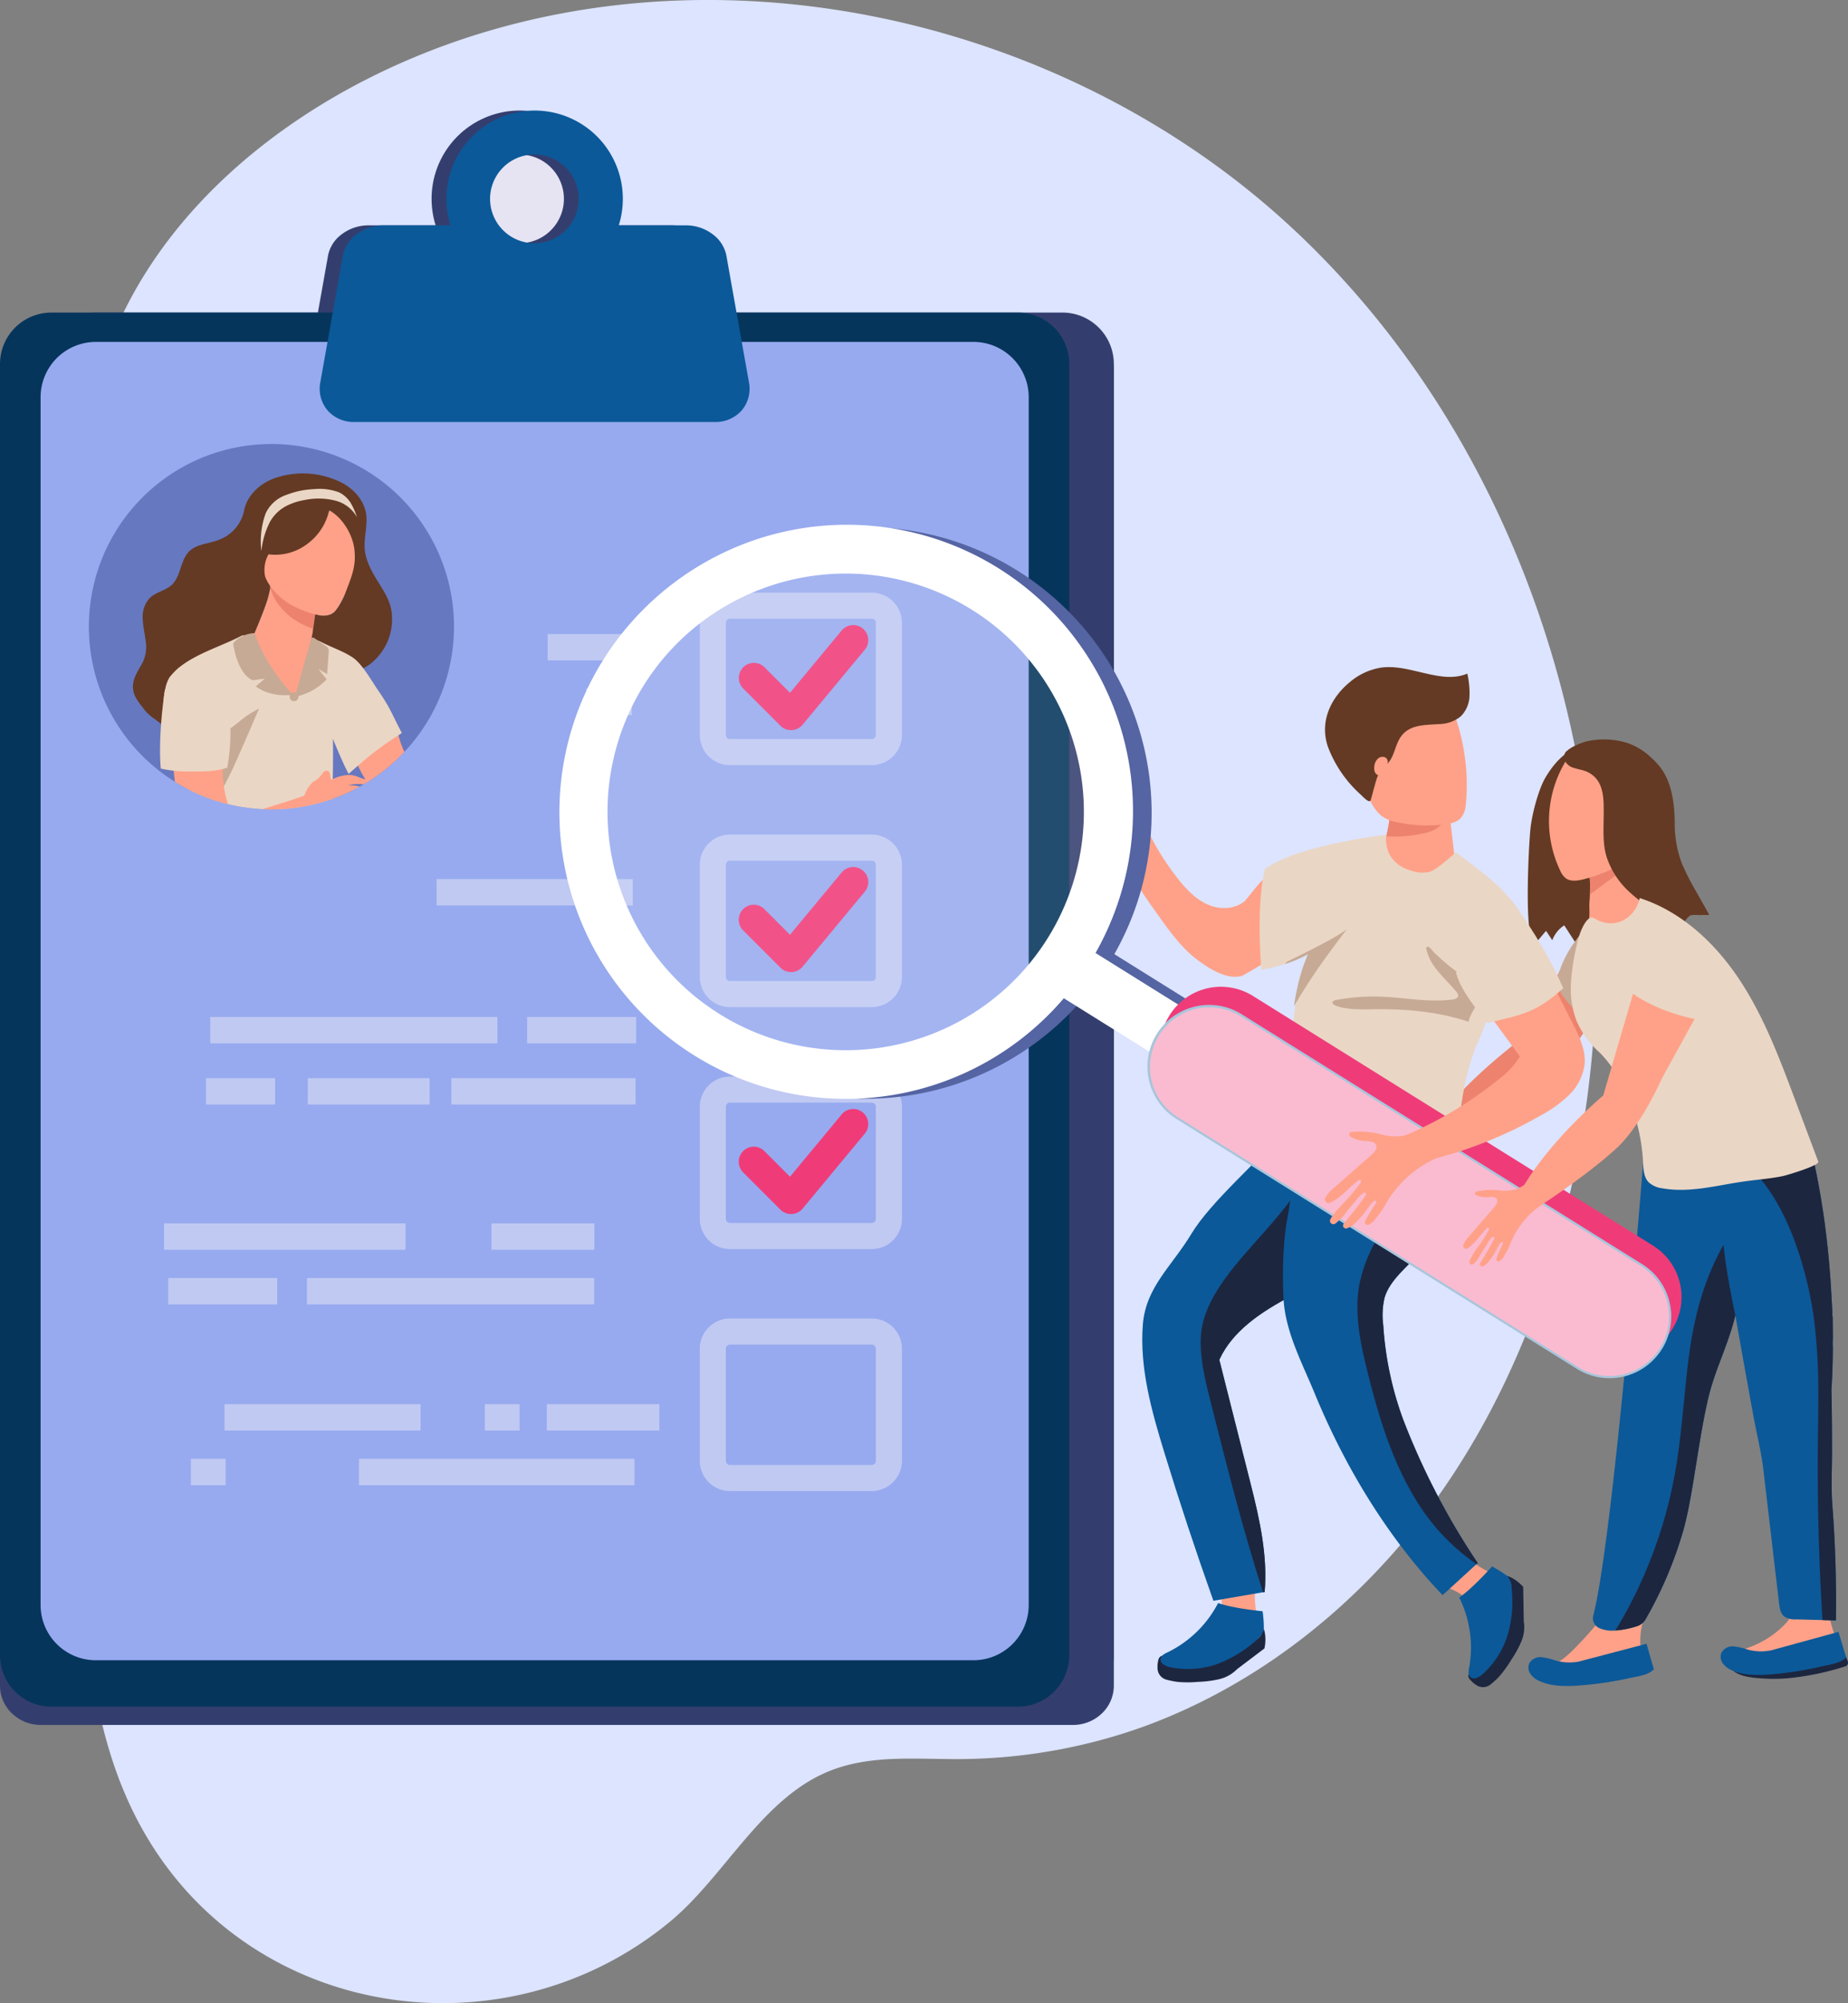 <svg xmlns="http://www.w3.org/2000/svg" width="505.575" height="547.683" viewBox="0 0 505.575 547.683">
  <rect x="0" y="0" width="505.575" height="547.683" fill="#808080" stroke="none"/>
  <g id="Grupo_895601" data-name="Grupo 895601" transform="translate(-1062.312 -1536.577)">
    <path id="Trazado_624460" data-name="Trazado 624460" d="M1453.037,1952.254c24.949-32.16,39.266-71.725,45.165-112,12.826-87.55-15.844-181.991-80.911-241.955s-166.375-80.254-246.6-42.927c-33.324,15.505-63.278,41.364-76.365,75.709-9.654,25.334-9.562,53.181-9.343,80.291q.934,115.9,1.868,231.809c.26,32.292.937,66.208,16.958,94.246,29.543,51.7,99.126,61.68,144.018,24.494,14.762-12.228,24.7-33.033,42.72-40.78,12.609-5.421,26.709-3.221,40-3.673a151.377,151.377,0,0,0,46.039-8.548C1406.867,1998.078,1433.394,1977.576,1453.037,1952.254Z" transform="translate(-2.15)" fill="#dce4ff"/>
    <g id="Grupo_895585" data-name="Grupo 895585" transform="translate(1062.312 1566.801)">
      <path id="Trazado_624461" data-name="Trazado 624461" d="M1354.254,2012.178H1089.849a14.064,14.064,0,0,1-14.064-14.063V1645.081a14.064,14.064,0,0,1,14.064-14.064h264.405a14.064,14.064,0,0,1,14.063,14.064v353.034a14.064,14.064,0,0,1-14.063,14.063Z" transform="translate(-1063.593 -1575.779)" fill="#343e6e"/>
      <path id="Trazado_624462" data-name="Trazado 624462" d="M1210.471,1595.356a12.132,12.132,0,1,1,.634,3.893A12.153,12.153,0,0,1,1210.471,1595.356Z" transform="translate(-1076.397 -1571.23)" fill="#e6e3f2"/>
      <path id="Trazado_624463" data-name="Trazado 624463" d="M1271.9,1644.234l-3.089-17.33-3.089-17.33a9.5,9.5,0,0,0-3.814-5.825,12.031,12.031,0,0,0-7.126-2.382h-18.493a23.817,23.817,0,0,0,.828-3.543,24.381,24.381,0,0,0,.285-3.721,24.126,24.126,0,0,0-48.252,0,24.381,24.381,0,0,0,.284,3.721,23.939,23.939,0,0,0,.828,3.543h-18.493a12.026,12.026,0,0,0-7.124,2.382,9.5,9.5,0,0,0-3.813,5.825l-3.089,17.33-3.089,17.33a9.179,9.179,0,0,0,1.927,7.673,9.494,9.494,0,0,0,7.384,3.224h98.625a9.5,9.5,0,0,0,7.384-3.224A9.182,9.182,0,0,0,1271.9,1644.234Zm-70.816-50.132a12.133,12.133,0,1,1,.634,3.893A12.153,12.153,0,0,1,1201.085,1594.1Z" transform="translate(-1071.075 -1569.976)" fill="#343e6e"/>
      <path id="Trazado_624464" data-name="Trazado 624464" d="M1355.847,2017.695H1073.5a11.393,11.393,0,0,1-7.912-3.146,10.5,10.5,0,0,1-3.277-7.6V1647.274a10.5,10.5,0,0,1,3.277-7.6,11.393,11.393,0,0,1,7.912-3.146h282.346a11.391,11.391,0,0,1,7.912,3.146,10.5,10.5,0,0,1,3.278,7.6v359.679a10.5,10.5,0,0,1-3.278,7.6A11.392,11.392,0,0,1,1355.847,2017.695Z" transform="translate(-1062.312 -1576.303)" fill="#343e6e"/>
      <path id="Trazado_624465" data-name="Trazado 624465" d="M1340.781,2012.178H1076.376a14.064,14.064,0,0,1-14.064-14.063V1645.081a14.064,14.064,0,0,1,14.064-14.064h264.405a14.064,14.064,0,0,1,14.064,14.064v353.034a14.064,14.064,0,0,1-14.064,14.063Z" transform="translate(-1062.312 -1575.779)" fill="#06355c"/>
      <path id="Trazado_624466" data-name="Trazado 624466" d="M1329.792,2000.325H1089.7a15.116,15.116,0,0,1-15.116-15.116V1655a15.118,15.118,0,0,1,15.116-15.116h240.1A15.116,15.116,0,0,1,1344.908,1655v330.206a15.115,15.115,0,0,1-15.116,15.116Z" transform="translate(-1063.478 -1576.622)" fill="#97aaef"/>
      <path id="Trazado_624467" data-name="Trazado 624467" d="M1276.392,1644.234l-3.09-17.33-3.089-17.33a9.5,9.5,0,0,0-3.813-5.825,12.034,12.034,0,0,0-7.126-2.382H1240.78a23.832,23.832,0,0,0,.828-3.543,24.365,24.365,0,0,0,.285-3.721,24.126,24.126,0,0,0-48.252,0,24.4,24.4,0,0,0,.284,3.721,23.924,23.924,0,0,0,.828,3.543H1176.26a12.027,12.027,0,0,0-7.124,2.382,9.5,9.5,0,0,0-3.813,5.825l-3.089,17.33-3.089,17.33a9.181,9.181,0,0,0,1.927,7.673,9.495,9.495,0,0,0,7.384,3.224h98.625a9.494,9.494,0,0,0,7.384-3.224A9.179,9.179,0,0,0,1276.392,1644.234Zm-70.817-50.132a12.126,12.126,0,1,1,.635,3.893A12.153,12.153,0,0,1,1205.576,1594.1Z" transform="translate(-1071.502 -1569.976)" fill="#0b5999"/>
      <g id="Grupo_895577" data-name="Grupo 895577" transform="translate(52.228 353.685)">
        <path id="Trazado_624468" data-name="Trazado 624468" d="M1218.392,1968.028h-9.522v-7.211h9.522v7.211Z" transform="translate(-1128.473 -1960.817)" fill="#c0c9f2"/>
        <path id="Trazado_624469" data-name="Trazado 624469" d="M1129.549,1984.545h-9.522v-7.211h9.522v7.211Z" transform="translate(-1120.027 -1962.387)" fill="#c0c9f2"/>
        <path id="Trazado_624470" data-name="Trazado 624470" d="M1258.425,1968.028h-30.8v-7.211h30.8v7.211Z" transform="translate(-1130.256 -1960.817)" fill="#c0c9f2"/>
        <path id="Trazado_624471" data-name="Trazado 624471" d="M1183.831,1968.028h-53.654v-7.211h53.654v7.211Z" transform="translate(-1120.992 -1960.817)" fill="#c0c9f2"/>
        <path id="Trazado_624472" data-name="Trazado 624472" d="M1246.213,1984.545h-75.386v-7.211h75.386v7.211Z" transform="translate(-1124.856 -1962.387)" fill="#c0c9f2"/>
      </g>
      <g id="Grupo_895578" data-name="Grupo 895578" transform="translate(44.877 304.257)">
        <path id="Trazado_624473" data-name="Trazado 624473" d="M1142.989,1929.924h-29.818v-7.211h29.818v7.211Z" transform="translate(-1112.024 -1907.766)" fill="#c0c9f2"/>
        <path id="Trazado_624474" data-name="Trazado 624474" d="M1233.688,1929.924h-78.566v-7.211h78.566v7.211Z" transform="translate(-1116.012 -1907.766)" fill="#c0c9f2"/>
        <path id="Trazado_624475" data-name="Trazado 624475" d="M1111.9,1906.2h66.07v7.211H1111.9V1906.2Z" transform="translate(-1111.904 -1906.196)" fill="#c0c9f2"/>
        <path id="Trazado_624476" data-name="Trazado 624476" d="M1210.9,1906.2h28.15v7.211H1210.9V1906.2Z" transform="translate(-1121.315 -1906.196)" fill="#c0c9f2"/>
      </g>
      <g id="Grupo_895579" data-name="Grupo 895579" transform="translate(56.376 247.825)">
        <path id="Trazado_624477" data-name="Trazado 624477" d="M1124.611,1862.328H1143.5v7.211h-18.894v-7.211Z" transform="translate(-1124.611 -1845.594)" fill="#c0c9f2"/>
        <path id="Trazado_624478" data-name="Trazado 624478" d="M1155.37,1862.328H1188.7v7.211H1155.37v-7.211Z" transform="translate(-1127.535 -1845.594)" fill="#c0c9f2"/>
        <path id="Trazado_624479" data-name="Trazado 624479" d="M1198.768,1862.328h50.392v7.211h-50.392v-7.211Z" transform="translate(-1131.661 -1845.594)" fill="#c0c9f2"/>
        <path id="Trazado_624480" data-name="Trazado 624480" d="M1221.687,1843.835h29.818v7.211h-29.818v-7.211Z" transform="translate(-1133.839 -1843.835)" fill="#c0c9f2"/>
        <path id="Trazado_624481" data-name="Trazado 624481" d="M1125.868,1843.835h78.566v7.211h-78.566v-7.211Z" transform="translate(-1124.73 -1843.835)" fill="#c0c9f2"/>
      </g>
      <g id="Grupo_895580" data-name="Grupo 895580" transform="translate(119.439 210.126)">
        <path id="Trazado_624482" data-name="Trazado 624482" d="M1194.3,1802.177h53.654v7.211H1194.3v-7.211Z" transform="translate(-1194.298 -1802.177)" fill="#c0c9f2"/>
      </g>
      <g id="Grupo_895581" data-name="Grupo 895581" transform="translate(149.829 143.129)">
        <path id="Trazado_624483" data-name="Trazado 624483" d="M1239.55,1744.658h12.435v7.211H1239.55v-7.211Z" transform="translate(-1228.99 -1729.712)" fill="#c0c9f2"/>
        <path id="Trazado_624484" data-name="Trazado 624484" d="M1227.881,1728.141h28.28v7.211h-28.28v-7.211Z" transform="translate(-1227.881 -1728.141)" fill="#c0c9f2"/>
      </g>
      <g id="Grupo_895582" data-name="Grupo 895582" transform="translate(191.456 131.809)">
        <path id="Trazado_624485" data-name="Trazado 624485" d="M1299.959,1754.153a4.11,4.11,0,0,1-2.908-1.2l-5.085-5.084-5.084-5.085a4.112,4.112,0,1,1,5.815-5.816l3.489,3.489,3.489,3.489,7.066-8.514,7.065-8.514a4.112,4.112,0,1,1,6.329,5.252l-8.506,10.25-8.505,10.25a4.116,4.116,0,0,1-2.974,1.481l-.1,0Z" transform="translate(-1275.002 -1716.563)" fill="#ef3c79"/>
        <path id="Trazado_624486" data-name="Trazado 624486" d="M1320.924,1762.8h-38.8a8.257,8.257,0,0,1-8.247-8.248v-30.671a8.255,8.255,0,0,1,8.247-8.247h38.8a8.255,8.255,0,0,1,8.248,8.247v30.671a8.257,8.257,0,0,1-8.248,8.248Zm-38.8-40.038a1.12,1.12,0,0,0-1.118,1.119v30.671a1.12,1.12,0,0,0,1.118,1.119h38.8a1.122,1.122,0,0,0,1.12-1.119v-30.671a1.122,1.122,0,0,0-1.12-1.119h-38.8Z" transform="translate(-1273.881 -1715.632)" fill="#c0c9f2"/>
      </g>
      <g id="Grupo_895583" data-name="Grupo 895583" transform="translate(191.456 197.963)">
        <path id="Trazado_624487" data-name="Trazado 624487" d="M1299.959,1827.257a4.111,4.111,0,0,1-2.908-1.2l-5.085-5.084-5.084-5.085a4.112,4.112,0,1,1,5.815-5.815l3.489,3.489,3.489,3.489,7.066-8.515,7.065-8.514a4.112,4.112,0,1,1,6.329,5.252l-8.506,10.25-8.505,10.25a4.116,4.116,0,0,1-2.974,1.481l-.1,0Z" transform="translate(-1275.002 -1789.667)" fill="#ef3c79"/>
        <path id="Trazado_624488" data-name="Trazado 624488" d="M1320.924,1835.9h-38.8a8.255,8.255,0,0,1-8.247-8.248v-30.67a8.255,8.255,0,0,1,8.247-8.248h38.8a8.255,8.255,0,0,1,8.248,8.248v30.67a8.255,8.255,0,0,1-8.248,8.248Zm-38.8-40.037a1.118,1.118,0,0,0-1.118,1.119v30.67a1.118,1.118,0,0,0,1.118,1.12h38.8a1.12,1.12,0,0,0,1.12-1.12v-30.67a1.12,1.12,0,0,0-1.12-1.119h-38.8Z" transform="translate(-1273.881 -1788.736)" fill="#c0c9f2"/>
      </g>
      <g id="Grupo_895584" data-name="Grupo 895584" transform="translate(191.456 264.117)">
        <path id="Trazado_624489" data-name="Trazado 624489" d="M1299.959,1900.361a4.11,4.11,0,0,1-2.908-1.2l-5.085-5.084-5.084-5.085a4.112,4.112,0,1,1,5.815-5.815l3.489,3.489,3.489,3.489,7.066-8.514,7.065-8.514a4.112,4.112,0,1,1,6.329,5.252l-8.506,10.25-8.505,10.25a4.116,4.116,0,0,1-2.974,1.481l-.1,0Z" transform="translate(-1275.002 -1862.771)" fill="#ef3c79"/>
        <path id="Trazado_624490" data-name="Trazado 624490" d="M1320.924,1909.005h-38.8a8.255,8.255,0,0,1-8.247-8.247v-30.671a8.255,8.255,0,0,1,8.247-8.248h38.8a8.255,8.255,0,0,1,8.248,8.248v30.671a8.255,8.255,0,0,1-8.248,8.247Zm-38.8-40.037a1.12,1.12,0,0,0-1.118,1.119v30.671a1.12,1.12,0,0,0,1.118,1.119h38.8a1.122,1.122,0,0,0,1.12-1.119v-30.671a1.121,1.121,0,0,0-1.12-1.119h-38.8Z" transform="translate(-1273.881 -1861.84)" fill="#c0c9f2"/>
      </g>
      <path id="Trazado_624491" data-name="Trazado 624491" d="M1320.924,1982.109h-38.8a8.255,8.255,0,0,1-8.247-8.247v-30.671a8.257,8.257,0,0,1,8.247-8.248h38.8a8.257,8.257,0,0,1,8.248,8.248v30.671a8.255,8.255,0,0,1-8.248,8.247Zm-38.8-40.037a1.12,1.12,0,0,0-1.118,1.119v30.671a1.12,1.12,0,0,0,1.118,1.119h38.8a1.122,1.122,0,0,0,1.12-1.119v-30.671a1.121,1.121,0,0,0-1.12-1.119h-38.8Z" transform="translate(-1082.425 -1604.672)" fill="#c0c9f2"/>
    </g>
    <g id="Grupo_895587" data-name="Grupo 895587" transform="translate(1086.623 1657.973)">
      <path id="Trazado_624492" data-name="Trazado 624492" d="M1189.07,1720.671a50.01,50.01,0,0,1-23.006,42.067c-.244.156-.486.308-.731.459-.332.205-.666.406-1,.6s-.674.392-1.014.579a49.709,49.709,0,0,1-24.192,6.24q-1.242,0-2.469-.061a49.9,49.9,0,0,1-9.427-1.365q-1.6-.392-3.168-.887a49.428,49.428,0,0,1-7.4-3.016c-.262-.131-.524-.267-.786-.4q-1.613-.85-3.156-1.813a49.949,49.949,0,1,1,76.357-42.4Z" transform="translate(-1089.177 -1670.726)" fill="#6678c0"/>
      <path id="Trazado_624493" data-name="Trazado 624493" d="M1182.834,1763.009a50.162,50.162,0,0,1-9.422,7.827c-.244.156-.486.308-.731.459-.176-.26-.343-.521-.508-.784a37.3,37.3,0,0,1-2.028-3.734c-1.322-2.773-2.393-5.672-3.673-8.619,5.351-1.467,8.69-1.547,14.193-2.252q.214,1.288.548,2.551A28.777,28.777,0,0,0,1182.834,1763.009Z" transform="translate(-1096.525 -1678.824)" fill="#ffa188"/>
      <path id="Trazado_624494" data-name="Trazado 624494" d="M1141.62,1701.159a12.437,12.437,0,0,0,1.73,9.638,18.181,18.181,0,0,0,7.576,6.438,31.761,31.761,0,0,0,6.307,2.174,4.632,4.632,0,0,0,5.194-2.372c1.9-3.667,3.954-7.421,4.863-11.482a17.033,17.033,0,0,0-.313-9.09,12.763,12.763,0,0,0-4.164-6c-.319-.249-1.055-.953-1.479-.871s-1.077.955-1.407,1.245q-1.533,1.344-3.173,2.556A52.147,52.147,0,0,1,1141.62,1701.159Z" transform="translate(-1094.13 -1672.519)" fill="#ffa188"/>
      <path id="Trazado_624495" data-name="Trazado 624495" d="M1143.328,1710.838c.051,4.249-.922,6.436-2.386,10.426a105.242,105.242,0,0,1-5.34,11.566c4.143,7.017,8.017,14.162,12.16,21.179l.309-.414c3.87-5.183,4.3-12.519,6.372-18.647-.564-.389-.433-.362-.527-1.041a7.417,7.417,0,0,1,.1-2.044q1.175-8.394,2.353-16.787A123.3,123.3,0,0,1,1143.328,1710.838Z" transform="translate(-1093.59 -1674.539)" fill="#ffa188"/>
      <path id="Trazado_624496" data-name="Trazado 624496" d="M1143.863,1713.47a13.428,13.428,0,0,0,1.8,4.391,18.165,18.165,0,0,0,7.575,6.438,26.3,26.3,0,0,0,2.506,1.045q.278-1.984.555-3.966a30.24,30.24,0,0,1-5.13-1.873A18.37,18.37,0,0,1,1143.863,1713.47Z" transform="translate(-1094.376 -1674.79)" fill="#ed836e"/>
      <path id="Trazado_624497" data-name="Trazado 624497" d="M1173.275,1717.558c-.009-.071-.019-.141-.028-.213-.408-2.941-2.073-5.479-3.6-7.963-1.723-2.792-3.436-5.741-3.727-9.009-.292-3.291.894-6.62.339-9.877-.612-3.589-3.315-6.568-6.524-8.289a23.622,23.622,0,0,0-18.292-1.351c-4.1,1.4-7.766,4.723-8.541,8.987a10.931,10.931,0,0,1-7.374,8.1c-2.562.932-5.578,1.024-7.553,2.9-2.54,2.418-2.275,6.813-4.825,9.221-1.723,1.627-4.375,1.974-6.069,3.632a7.548,7.548,0,0,0-1.9,5.6c.042,2.028.545,4.014.785,6.028a9.89,9.89,0,0,1-.783,5.933c-1.3,2.375-2.963,4.628-2.65,7.317.281,2.42,1.961,4.1,3.344,5.953a14.174,14.174,0,0,0,2.828,2.419l3.588,2.786,5.215-15.213c.641-1.868,2.939-1.529,4.368-2.891a20.459,20.459,0,0,1,7.754-4.352c2.92-.924,6.127-4.017,6.127-4.017s2.742-6.449,3.55-9.209c.205-.7.416-1.5.585-2.359a2.381,2.381,0,0,0,.043-1.447,9.713,9.713,0,0,1-1.27-2.443,8.775,8.775,0,0,1,.922-6.062,14.479,14.479,0,0,0,10.433-2.717,15.543,15.543,0,0,0,6.169-9.329c3.666,2,6.49,6.69,6.912,10.845s-.508,6.65-2.281,11.221a16.89,16.89,0,0,1-3.145,5.683c-1.306,1.3-3.543,1.259-5.3.71-.017.124-.4,2.9-.45,3.214-.054.342-.276,1.967-.276,1.967s-.833,3.85-.5,3.944a20,20,0,0,1,5.859,3.063c1.267.879,7.714,2.185,8.17,2.8.557-.448,1.282-.711,1.877-1.147a15.545,15.545,0,0,0,1.952-1.7,16.484,16.484,0,0,0,2.9-4.159A15.618,15.618,0,0,0,1173.275,1717.558Z" transform="translate(-1090.443 -1671.572)" fill="#643a24"/>
      <path id="Trazado_624498" data-name="Trazado 624498" d="M1167.468,1692.037a9.428,9.428,0,0,0-6.087-4.577,18.741,18.741,0,0,0-8.174-.141,17.665,17.665,0,0,0-4.09,1.182,11.008,11.008,0,0,0-5.445,4.78,22.436,22.436,0,0,0-2.359,8.015,22.1,22.1,0,0,1,1.2-10.381,9.7,9.7,0,0,1,5.674-5,23.484,23.484,0,0,1,7.426-1.557,15.467,15.467,0,0,1,6.926.862,7.892,7.892,0,0,1,3.193,2.883A18.947,18.947,0,0,1,1167.468,1692.037Z" transform="translate(-1094.115 -1672.017)" fill="#ead6c5"/>
      <path id="Trazado_624499" data-name="Trazado 624499" d="M1176.954,1755.226l-.935.627a87.245,87.245,0,0,0-11.068,8.319c-.75.652-1.586,1.384-2.544,2.227-1.233-2.148-3.258-7.019-4.354-9.653.12.4.1,5.657.007,11.076-.032,1.859-.072,3.735-.119,5.44a49.837,49.837,0,0,1-16.664,2.849q-1.242,0-2.469-.061a49.9,49.9,0,0,1-9.427-1.365q-1.6-.392-3.168-.887a49.423,49.423,0,0,1-7.4-3.016q-.11-.908-.206-1.819a29.387,29.387,0,0,1-.045-3.221,13.992,13.992,0,0,0-.122-2.241,4.9,4.9,0,0,0-.461-1.388c-.338-.69-.787-1.347-1.174-1.995-.1-.167-.2-.332-.284-.5a39.167,39.167,0,0,1-2.134-4.736,14.4,14.4,0,0,1-.995-3.156,18.209,18.209,0,0,0-.373-2.545c-.562-2.218-1.36-1.564-1.15-3.846l0-.019c.023-.247.073-.6.144-1v-.008c.059-.324.13-.686.214-1.056a9.253,9.253,0,0,1,1.172-3.247,20.181,20.181,0,0,1,2.15-2.306c4.992-4.2,11.6-5.984,17.4-8.978a1.237,1.237,0,0,1,.776-.2c.343.068.555.4.725.708a25.4,25.4,0,0,0,2.818,4.745c1.106,1.207,1.525,2.8,2.236,4.262a14.31,14.31,0,0,0,6.9,6.707,1.67,1.67,0,0,0,.939.205,1.714,1.714,0,0,0,.983-.781c1.319-1.793,1.368-2.9,2.128-5a24.7,24.7,0,0,0,.813-3.288c.348-1.661.35-3.536.8-5.149s1.829-1.094,3.017-.486c2.017,1.031,4.1,1.81,6.112,2.816a24.121,24.121,0,0,1,2.155,1.21c2.659,1.7,5.087,6.163,7.16,9.166C1173.823,1748.445,1174.136,1749.872,1176.954,1755.226Z" transform="translate(-1091.331 -1676.219)" fill="#ead6c5"/>
      <g id="Grupo_895586" data-name="Grupo 895586" transform="translate(39.471 51.696)">
        <path id="Trazado_624500" data-name="Trazado 624500" d="M1156.707,1729.3l3.4,2.347a1.45,1.45,0,0,1,.624,1.3l-.454,6.251-2.364-1.375,2.243,2.8a16.225,16.225,0,0,1-8.7,4.777l4.443-15.813A.527.527,0,0,1,1156.707,1729.3Z" transform="translate(-1134.569 -1727.981)" fill="#c6aa95"/>
        <path id="Trazado_624501" data-name="Trazado 624501" d="M1149.083,1744.7c.129-.016-7.128-7.163-10.449-16.849,0,0-3.783.061-5.839,2.853,0,0,1.026,8.235,5.353,10.055l3.313-.459-2.468,2.111S1142.585,1745.544,1149.083,1744.7Z" transform="translate(-1132.795 -1727.853)" fill="#c6aa95"/>
        <path id="Trazado_624502" data-name="Trazado 624502" d="M1149.877,1746.888a1.209,1.209,0,1,0,1.28-1.135A1.209,1.209,0,0,0,1149.877,1746.888Z" transform="translate(-1134.419 -1729.554)" fill="#c6aa95"/>
      </g>
      <path id="Trazado_624503" data-name="Trazado 624503" d="M1138.408,1750.621c-.077.183-6.143,14.363-7.647,17.37-.673,1.348-1.331,2.67-1.994,3.98s-1.345,2.625-2.051,3.931a49.423,49.423,0,0,1-7.4-3.016c-.263-.131-.524-.267-.786-.4q-.421-2.332-.858-4.661-.263-1.417-.53-2.833.675-.38,1.34-.77,1.294-.752,2.554-1.532a115.041,115.041,0,0,0,9.535-6.594q.725-.552,1.447-1.124c.958-.755,1.9-1.526,2.89-2.25C1135.788,1752.072,1138.328,1750.665,1138.408,1750.621Z" transform="translate(-1091.835 -1678.321)" fill="#c6aa95"/>
      <path id="Trazado_624504" data-name="Trazado 624504" d="M1129.608,1777.991q-1.6-.392-3.168-.887a49.428,49.428,0,0,1-7.4-3.016c-.262-.131-.524-.267-.786-.4q-1.613-.85-3.156-1.813c-.133-1-.24-2-.338-3.014-.178-1.835-.323-3.7-.535-5.592,1,.032,1.929.086,2.808.16,1.323.115,2.533.271,3.728.462,2.388.381,4.7.885,7.69,1.4a27.9,27.9,0,0,0-.242,3.094,28.98,28.98,0,0,0,1.4,9.607Z" transform="translate(-1091.558 -1679.523)" fill="#ffa188"/>
      <path id="Trazado_624505" data-name="Trazado 624505" d="M1171.051,1772.12c-.244.156-.486.308-.731.459-.332.205-.666.406-1,.6a10.632,10.632,0,0,0-4.307.261,11.616,11.616,0,0,1,3.293.319,49.709,49.709,0,0,1-24.192,6.24q-1.242,0-2.469-.061c3.763-1.165,7.555-2.3,11.184-3.594v.008c.121-.052.221-.094.273-.112a10.186,10.186,0,0,1,2.286-3.678,6.858,6.858,0,0,0,2.46-2.074,4.508,4.508,0,0,1,.632-.776,1.057,1.057,0,0,1,.923-.277,1.108,1.108,0,0,1,.707.825,10.627,10.627,0,0,1,.148,1.128.553.553,0,0,0,.177.379c.117.083.4.1.413-.039l.05-.02a11.977,11.977,0,0,1,4.3-1.128,6.132,6.132,0,0,1,1.534.187c1.051.268,2.02.816,3.082,1.024.042.009.086.016.13.024a3.466,3.466,0,0,1,.988.228A.95.95,0,0,1,1171.051,1772.12Z" transform="translate(-1094.165 -1680.108)" fill="#ffa188"/>
      <path id="Trazado_624506" data-name="Trazado 624506" d="M1129.285,1747.88a54.731,54.731,0,0,1-.2,18.379c-3.148,1.143-7.579,1.06-9.736,1.042a34.846,34.846,0,0,1-8.452-.791c-.569-6.329.174-15.485,1.172-21.718Z" transform="translate(-1091.223 -1677.767)" fill="#ead6c5"/>
    </g>
    <g id="Grupo_895600" data-name="Grupo 895600" transform="translate(1215.014 1679.936)">
      <path id="Trazado_624507" data-name="Trazado 624507" d="M1600.21,2026.43a25.836,25.836,0,0,1-3.293,2.782,26.134,26.134,0,0,1-4.864,2.73,25.35,25.35,0,0,1-2.622.958,25.136,25.136,0,0,0-2.6.642,1.5,1.5,0,0,0,.624,1.437,4.121,4.121,0,0,0,1.516.633,39.577,39.577,0,0,0,23.3-1.1,3.973,3.973,0,0,0,2.1-1.363c.713-1.107.24-2.558-.2-3.8a45.818,45.818,0,0,1-2.333-10.2q-.145-1.3-.214-2.613c-.036-.674.173-1.374-.608-1.494a12.3,12.3,0,0,0-2.6.212l-2.561.215c-1.216.1-2.272.075-2.5,1.462-.26,1.594-.517,3.187-.894,4.759-.36,1.5-.3,2.613-1.381,3.818Q1600.659,2025.981,1600.21,2026.43Z" transform="translate(-1264.876 -1725.42)" fill="#ffa188"/>
      <path id="Trazado_624508" data-name="Trazado 624508" d="M1616.53,2035.528l1.094,2.676a1.05,1.05,0,0,1-.657,1.4,74.163,74.163,0,0,1-13.022,2.943,46.756,46.756,0,0,1-8.9.415c-2.88-.193-6.446-.347-8.732-2.11,2.546.647,5.891-.7,8.5-1l17.186-2a10.157,10.157,0,0,0,2.608-.539A3.457,3.457,0,0,0,1616.53,2035.528Z" transform="translate(-1264.83 -1727.37)" fill="#1d263f"/>
      <path id="Trazado_624509" data-name="Trazado 624509" d="M1614.748,2029.617c.647,2.262,1.023,3.426,2.077,6.957-1.556,1.64-4.324,1.957-6.53,2.446a92.924,92.924,0,0,1-15.13,2.295c-3.3.207-6.84.128-9.828-1.3a5.483,5.483,0,0,1-2.306-1.878,3.032,3.032,0,0,1-.3-2.869,3.513,3.513,0,0,1,3.416-1.678,20.094,20.094,0,0,1,3.922.924,14.1,14.1,0,0,0,6.135.183Z" transform="translate(-1264.466 -1726.808)" fill="#0b5999"/>
      <path id="Trazado_624510" data-name="Trazado 624510" d="M1559.669,2018.55a20.7,20.7,0,0,0-3.822,16.833,47.222,47.222,0,0,1-18.478,5.128,12.3,12.3,0,0,1-8.553-2.225c3.553-.361,6.44-2.937,8.933-5.495a115.682,115.682,0,0,0,10.344-12.2A32.837,32.837,0,0,0,1559.669,2018.55Z" transform="translate(-1259.363 -1725.756)" fill="#ffa188"/>
      <path id="Trazado_624511" data-name="Trazado 624511" d="M1556.708,2033.212c.623,2.27.986,3.438,2,6.98-1.574,1.623-4.345,1.911-6.556,2.375A92.934,92.934,0,0,1,1537,2044.7c-3.307.171-6.841.053-9.814-1.406a5.479,5.479,0,0,1-2.285-1.9,3.029,3.029,0,0,1-.27-2.872,3.515,3.515,0,0,1,3.434-1.641,20.127,20.127,0,0,1,3.911.966,14.078,14.078,0,0,0,6.133.249Z" transform="translate(-1258.942 -1727.15)" fill="#0b5999"/>
      <path id="Trazado_624512" data-name="Trazado 624512" d="M1505.086,2006.852a36.779,36.779,0,0,1-5.635,8.447,15.023,15.023,0,0,1,8.526,6.322l1.846-3.686c.5-.992.994-1.985,1.532-2.955.272-.49,1.823,0,2.121-.475.231-.37.939-1.031,1.03-1.468.1-.46-.255-.545-.621-.7-.5-.212-2.545-1.2-3.033-1.442a24.278,24.278,0,0,1-5.766-4.045Z" transform="translate(-1256.572 -1724.644)" fill="#ffa188"/>
      <path id="Trazado_624513" data-name="Trazado 624513" d="M1512.447,2009.852a32.209,32.209,0,0,1,4.887,3.161,29.548,29.548,0,0,1-.219,14.995,26.781,26.781,0,0,1-7.5,12.134,2.684,2.684,0,0,1-2.268.971,1.912,1.912,0,0,1-1.293-1.6,6.386,6.386,0,0,1,.161-2.163,30.773,30.773,0,0,0-2.747-19C1507.216,2015.772,1512.447,2009.852,1512.447,2009.852Z" transform="translate(-1256.953 -1724.929)" fill="#0b5999"/>
      <path id="Trazado_624514" data-name="Trazado 624514" d="M1516.849,2012.676a5.164,5.164,0,0,1,1.2,3.318,32.964,32.964,0,0,1-.963,12.494,24.062,24.062,0,0,1-6.992,11.127,4.964,4.964,0,0,1-1.413.883,1.727,1.727,0,0,1-1.956-.159c-.159-.2-.375-.625-.429-.643-.2.3.044.88.168,1.083a7.573,7.573,0,0,0,1.857,1.723,3.279,3.279,0,0,0,4.012-.137,26.078,26.078,0,0,0,2.1-1.9,30.7,30.7,0,0,0,3.475-4.732,29.922,29.922,0,0,0,2.777-5.015,10.067,10.067,0,0,0,.7-5.62l-.156-9.379A10.838,10.838,0,0,0,1516.849,2012.676Z" transform="translate(-1257.216 -1725.198)" fill="#1d263f"/>
      <path id="Trazado_624515" data-name="Trazado 624515" d="M1440.815,2015.386a36.767,36.767,0,0,1-10.145.431,15.014,15.014,0,0,1-.077,10.614l4.066-.683c1.094-.184,2.188-.367,3.289-.505.557-.07,1.075,1.472,1.635,1.432a7,7,0,0,0,1.792-.033c.428-.194.289-.527.2-.913-.126-.532-.536-2.76-.625-3.3a24.362,24.362,0,0,1-.133-7.043Z" transform="translate(-1250.025 -1725.455)" fill="#ffa188"/>
      <path id="Trazado_624516" data-name="Trazado 624516" d="M1441.035,2023.148a32.164,32.164,0,0,1,.329,5.812,29.531,29.531,0,0,1-12.238,8.667,26.784,26.784,0,0,1-14.224,1.1,2.68,2.68,0,0,1-2.122-1.259,1.915,1.915,0,0,1,.53-1.988,6.426,6.426,0,0,1,1.842-1.146,30.767,30.767,0,0,0,13.722-13.423C1433.169,2022.415,1441.035,2023.148,1441.035,2023.148Z" transform="translate(-1248.322 -1725.98)" fill="#0b5999"/>
      <path id="Trazado_624517" data-name="Trazado 624517" d="M1441.373,2028.743a5.162,5.162,0,0,1-1.97,2.929,32.933,32.933,0,0,1-10.659,6.592,24.062,24.062,0,0,1-13.109.916,4.97,4.97,0,0,1-1.547-.62,1.727,1.727,0,0,1-1.024-1.673c.066-.244.284-.671.267-.726-.356.016-.684.554-.775.775a7.53,7.53,0,0,0-.3,2.517,3.278,3.278,0,0,0,2.476,3.158,26.085,26.085,0,0,0,2.774.574,30.659,30.659,0,0,0,5.87.015,30.052,30.052,0,0,0,5.688-.714,10.064,10.064,0,0,0,4.948-2.754l7.482-5.657A10.843,10.843,0,0,0,1441.373,2028.743Z" transform="translate(-1248.282 -1726.725)" fill="#1d263f"/>
      <g id="Grupo_895599" data-name="Grupo 895599">
        <path id="Trazado_624518" data-name="Trazado 624518" d="M1532.6,1822.13l-11.9,24.052s-15.479,11.028-24.861,23.369l-6.9,2.26-4.567,4.387,3.131,1.676-3.32,9.752s7.4-4.653,7.585-4.831,5.443-7.921,5.443-7.921,15.464-7.1,25.41-14.089c0,0,6.508-4.2,14.609-17.09l11.036-14.929S1539.237,1828.3,1532.6,1822.13Z" transform="translate(-1255.121 -1707.083)" fill="#ed836e"/>
        <path id="Trazado_624519" data-name="Trazado 624519" d="M1610.358,2012.173q-1.835-.046-3.67-.1-3.607-.091-7.213-.186a5.243,5.243,0,0,1-3.287-.831c-1.007-.839-1.231-2.274-1.384-3.576q-.286-2.443-.573-4.886-1.851-15.761-3.7-31.52c-.575-4.891-1.811-9.77-2.708-14.639q-1.243-6.762-2.46-13.527c-1.512-8.421-2.508-14.14-2.508-14.14-2.152,8.714-5.677,14.887-7.572,23.284-2.961,13.107-4.182,27.87-7.2,37.284a108.853,108.853,0,0,1-9.814,22.56,4.281,4.281,0,0,1-1.66,1.574c-.112.057-.229.112-.347.16s-.24.092-.363.13a25.3,25.3,0,0,1-5.862,1.163,8.9,8.9,0,0,1-4.575-.719,2.985,2.985,0,0,1-1.471-3.4c5.62-22.044,13.606-123.444,13.606-123.444,16.906,9.6,44.895-8.355,44.895-8.355q1.006,3.816,1.83,7.6.2.92.394,1.841.136.657.27,1.313c.081.4.158.791.235,1.187.017.083.033.167.048.249.052.265.1.529.153.795.067.34.131.683.194,1.026.085.451.166.9.245,1.357s.162.9.237,1.355c.039.22.076.441.113.66q.1.568.187,1.133c.067.406.131.813.2,1.22q.114.727.221,1.449c.044.294.089.589.131.882.052.346.1.694.149,1.042.035.238.068.473.1.711q.182,1.3.344,2.6c.033.263.067.525.1.788.039.306.076.615.113.923.033.281.066.564.1.844a.034.034,0,0,1,0,.014q.1.843.187,1.674c.048.433.092.864.137,1.293.029.273.057.547.082.82.012.1.021.194.03.291q.072.728.138,1.453t.125,1.421q.064.72.12,1.439c.031.366.059.733.086,1.1.007.092.016.184.021.276.016.2.031.4.043.6.026.313.049.628.069.941.027.407.055.816.081,1.224.056.84.1,1.682.147,2.524.014.243.026.487.039.728.071,1.375.184,2.751.23,4.127a3.751,3.751,0,0,0,.1,1.419v.022c0,2.977.062,5.695.052,8.094-.025,7.21-.4,11.568-.4,11.568.031,1.185.042,2.367.062,3.552.076,4.51.091,9.02.095,13.531,0,4.822-.285,9.73.087,14.529Q1610.6,1996.37,1610.358,2012.173Z" transform="translate(-1260.796 -1712.49)" fill="#0b5999"/>
        <path id="Trazado_624520" data-name="Trazado 624520" d="M1583.5,1931.974c-2.151,8.715-5.677,14.888-7.572,23.283-2.96,13.107-4.184,27.87-7.2,37.285a108.806,108.806,0,0,1-9.816,22.56,4.214,4.214,0,0,1-2.367,1.863,25.3,25.3,0,0,1-5.862,1.165,125.725,125.725,0,0,0,16.431-43.792c1.824-10.483,2.337-21.184,3.755-31.741s4.173-20.8,9.4-29.9C1581,1920.568,1583.5,1931.974,1583.5,1931.974Z" transform="translate(-1261.442 -1715.692)" fill="#1d263f"/>
        <path id="Trazado_624521" data-name="Trazado 624521" d="M1615.037,2012.173q-1.835-.046-3.67-.1-.677-10.919-1-21.852-.451-15.235-.213-30.482c.056-3.565.1-7.128.069-10.691a158.81,158.81,0,0,0-1.108-18.7c-1.487-11.732-6.373-30.176-16-40.309,3.45-3.715,10.085-7.76,14.055-11.028.647,2.019,2.095,8.83,2.223,9.444q.136.657.27,1.313c.081.4.158.791.235,1.187.017.083.033.167.048.249.052.265.1.529.153.795.067.34.131.683.194,1.026.085.451.166.9.245,1.357s.162.9.237,1.355c.039.22.076.441.113.66q.1.568.187,1.133c.067.406.131.813.2,1.22q.114.722.221,1.449c.044.294.089.589.131.882.052.346.1.694.149,1.042.035.238.068.473.1.711q.182,1.3.344,2.6c.033.263.067.525.1.788.039.306.076.615.113.923.033.281.066.564.1.844a.034.034,0,0,1,0,.014q.1.836.187,1.674c.048.433.092.864.137,1.293.029.273.057.547.082.82.012.1.021.194.03.291q.072.728.138,1.453t.125,1.421q.064.72.12,1.439c.031.366.059.733.086,1.1.007.092.016.184.021.276.016.2.031.4.043.6.026.313.049.628.069.941.027.407.055.816.081,1.224.056.84.1,1.682.147,2.524.015.242.028.485.039.728.071,1.375.184,2.751.23,4.127a3.769,3.769,0,0,0,.1,1.419v.022c0,1.923.036,3.847.049,5.772a8.726,8.726,0,0,0-.023,2.322c-.025,7.21-.383,11.568-.383,11.568.031,1.185.049,2.367.069,3.552.075,4.51.094,9.02.1,13.531,0,4.822-.283,9.73.089,14.529Q1615.278,1996.37,1615.037,2012.173Z" transform="translate(-1265.476 -1712.49)" fill="#1d263f"/>
        <path id="Trazado_624522" data-name="Trazado 624522" d="M1537.725,1798.425c-.181,3.814.765,16,.584,19.813,3.224,5.4,4.6-2.708,7.828,2.688,2.976-3.638,7.951-6.545,10.278-10.629-.385-5.686-1.95-7.322-1.626-13.012.1-1.823.1-3.7.175-5.526C1551.631,1794.691,1539.731,1798.443,1537.725,1798.425Z" transform="translate(-1260.208 -1704.196)" fill="#ffa188"/>
        <path id="Trazado_624523" data-name="Trazado 624523" d="M1541.041,1805.006c-.055,2.113.281,3.848-.518,5.916-.169.44-3.178,5.028-3.5,4.531q-1.431-2.2-2.858-4.4a8.217,8.217,0,0,0-3.266,4.063q-.857-1.28-1.711-2.557-1.868,2.2-3.739,4.4-.491-2.473-.827-4.976c-.963-7.157-.09-23.965.329-27.6.542-4.677,2.428-10.932,3.962-13.54a25.642,25.642,0,0,1,3.446-4.739,29.42,29.42,0,0,1,4.366-3.643s-4.179,11.52-3.561,12.481c2.059,3.2,1.117,7.884,4.036,10.447,1.016.894,2.228,1.667,2.793,2.9a6.767,6.767,0,0,1,.43,2.747c.013.943.087,1.884.187,2.821q.084.772.184,1.543c.036.291.075.579.113.871.047.378.1.757.141,1.135.048.4.094.8.133,1.194A49.505,49.505,0,0,1,1541.041,1805.006Z" transform="translate(-1258.923 -1701.411)" fill="#643a24"/>
        <path id="Trazado_624524" data-name="Trazado 624524" d="M1535.68,1765.4a31.507,31.507,0,0,0-2.053,30.627,5.5,5.5,0,0,0,1.573,2.181c1.3.94,3.079.7,4.635.331a39.379,39.379,0,0,0,12.227-5.245,11.258,11.258,0,0,0,4.237-4.2c1.073-2.2.834-4.776.571-7.205-2.471.255-4.883-.823-6.983-2.152s1.379-4.467-.189-6.394c-.967-1.19-2.139-3.615-2.992-4.89-1.759-2.633-8.136-2.756-9.356-5.678C1536.744,1763.667,1536.236,1764.558,1535.68,1765.4Z" transform="translate(-1259.532 -1701.441)" fill="#ffa188"/>
        <path id="Trazado_624525" data-name="Trazado 624525" d="M1555.382,1794.748c-.022.946-.074,1.568-.07,2.063-3.684,2.357-12.3,8.889-12.368,8.9.034-.87.108-3.139.016-4.051-.018-.2-.04-.392-.062-.588a39.386,39.386,0,0,0,10.333-4.739A19.22,19.22,0,0,0,1555.382,1794.748Z" transform="translate(-1260.702 -1704.48)" fill="#ed836e"/>
        <path id="Trazado_624526" data-name="Trazado 624526" d="M1535.6,1763.428a2.5,2.5,0,0,0-.3,2.2,3.751,3.751,0,0,0,2.408,2.1c1.038.373,2.148.509,3.186.879a7.347,7.347,0,0,1,1.765.918c3.552,2.5,3.356,7.192,3.341,11.1-.016,4.138-.394,8.582,1.167,12.514a22.566,22.566,0,0,0,5.678,8.37c2.585,2.46,5.5,4.113,7.444,7.107a12.383,12.383,0,0,1,1.157,10.43c2.419-1.7,5.086-4.367,5.9-7.281a6.787,6.787,0,0,1,2.1-3.5c.655-.479,1.982-.252,2.823-.263.22,0,2.632-.05,2.633-.033l-3.641-6.469a64.83,64.83,0,0,1-3.983-7.9,30.965,30.965,0,0,1-1.841-11.121c-.093-5.509-.928-11.526-4.586-15.648-2.911-3.28-6.279-5.65-10.594-6.44a21.694,21.694,0,0,0-8.912.113,17.512,17.512,0,0,0-3.274,1.25A9.26,9.26,0,0,0,1535.6,1763.428Z" transform="translate(-1259.967 -1701.175)" fill="#643a24"/>
        <path id="Trazado_624527" data-name="Trazado 624527" d="M1533.9,1828.479a8.415,8.415,0,0,0-.6,4.34,8,8,0,0,0,1.39,2.947,21.777,21.777,0,0,0,9.7,7.784q-1.028-10.285-2.057-20.57a6.787,6.787,0,0,0-.58-2.509,2.579,2.579,0,0,0-1.84-1.392c-.749-.072-1.223.828-1.619,1.339a28.925,28.925,0,0,0-4.4,8.06Z" transform="translate(-1259.78 -1706.792)" fill="#c6aa95"/>
        <path id="Trazado_624528" data-name="Trazado 624528" d="M1543.052,1813.242l-.018,0c-1.234-.125-2.347,2.106-2.784,3.014a21.689,21.689,0,0,0-1.489,4.8,59.475,59.475,0,0,0-1.534,10.325,24.363,24.363,0,0,0,1.61,10.246,25.124,25.124,0,0,0,6.293,8.567,31.66,31.66,0,0,1,5.957,8.512,51.7,51.7,0,0,1,5.873,21.334c.1,1.969.167,4.15,1.532,5.573a6.692,6.692,0,0,0,3.765,1.653c7.6,1.349,15.188-.9,22.684-1.922,3.483-.475,6.843-.716,10.283-1.42.913-.186,10.069-2.9,9.685-3.929q-3.211-8.56-6.421-17.12c-4.216-11.24-8.486-22.588-15.111-32.6s-15.905-18.713-27.34-22.367a8.751,8.751,0,0,1-5.065,6.357,7.429,7.429,0,0,1-4.193.416,9.455,9.455,0,0,1-2.114-.651A6.94,6.94,0,0,0,1543.052,1813.242Z" transform="translate(-1260.16 -1705.731)" fill="#ead6c5"/>
        <path id="Trazado_624529" data-name="Trazado 624529" d="M1413.666,1966.187q6.268,20.43,13.436,40.568l13.57-2.327.453-.078c.843-9.892-1.343-19.7-3.774-29.321q-4.318-17.08-8.633-34.164c.032-.07.063-.138.1-.205,7.161-15.315,30.584-20.886,44.854-30.043,1.125-.724-7.594-8.03-8.112-9.821h0c-.047-.165-.024-.283.082-.345l-2.911-2.29-18.671-14.69.987-2.314,1.1-2.576c-6.632,7.922-19.772,19.052-25.1,27.9s-12.454,14.5-13.25,24.8C1406.879,1943.12,1410.185,1954.838,1413.666,1966.187Z" transform="translate(-1247.843 -1712.449)" fill="#0b5999"/>
        <path id="Trazado_624530" data-name="Trazado 624530" d="M1428.049,1952.655c4.4,17.411,8.807,34.839,14.3,51.932l.453-.078c.843-9.892-1.343-19.7-3.774-29.321q-4.318-17.08-8.633-34.164c.032-.07.063-.138.1-.205,7.161-15.315,30.584-20.886,44.854-30.043,1.125-.724-7.594-8.03-8.112-9.821h0l-2.829-2.635,3.3-18.071-20.984,1.067-.589.03c-.111.767,10.5,1.92,10.347,2.676-3.732,18.173-30.653,32.588-31.167,51.236C1425.152,1941.146,1426.606,1946.944,1428.049,1952.655Z" transform="translate(-1249.522 -1712.608)" fill="#1d263f"/>
        <path id="Trazado_624531" data-name="Trazado 624531" d="M1450.316,1923.726c.4,9.16,5.007,17.655,8.5,26.135,8.306,20.183,19.958,39.452,35.023,55.245,3.084-2.765,6.2-5.689,9.288-8.466l.339-.3q-5.1-7.581-9.478-15.614a197.65,197.65,0,0,1-10.945-23.68,91.243,91.243,0,0,1-5.43-25.776,20.566,20.566,0,0,1,.36-7.472c.991-3.359,3.522-6.006,5.968-8.512l6.111-6.257c.413-.424.825-.876,1.24-1.339a26.276,26.276,0,0,1,4.437-4.3c1.537-1.04,3.21-1.521,4.694-2.736a30.287,30.287,0,0,0,2.791-2.551c.216-.229,1.912-2.52,2.023-2.52l-15.832-3.023h0l-34.269-15.121c-2.275,7.514-2.242,16.875-3.736,24.583C1450.149,1908.451,1450.032,1917.181,1450.316,1923.726Z" transform="translate(-1251.888 -1712.341)" fill="#0b5999"/>
        <path id="Trazado_624532" data-name="Trazado 624532" d="M1475.473,1945.773c2.957,11.842,6.5,23.7,12.795,34.161a57.417,57.417,0,0,0,16.995,18.295l.339-.3q-5.1-7.581-9.478-15.614a197.651,197.651,0,0,1-10.945-23.68,91.242,91.242,0,0,1-5.43-25.776,20.564,20.564,0,0,1,.36-7.472c.991-3.359,3.522-6.006,5.968-8.511l6.111-6.257c.413-.425.825-.876,1.241-1.339-1.03-4.644-1.508-9.1,1.458-13.65l-3.345-1.478h0a75.409,75.409,0,0,0-9.974,10.165,39.9,39.9,0,0,0-8.4,17.7C1471.806,1929.91,1473.53,1937.993,1475.473,1945.773Z" transform="translate(-1254.026 -1713.929)" fill="#1d263f"/>
        <path id="Trazado_624533" data-name="Trazado 624533" d="M1419.01,1819.87c-3.678-3.364-6.763-7.893-9.6-11.845-3.5-4.866-6.694-9.947-9.731-15.113-.805-1.37-8.014-15.443-8.584-15.3l12.02-2.967a71.916,71.916,0,0,0,12.612,24.7c2.47,3.139,5.36,6.177,9.123,7.516,2.9,1.032,6.712.838,9.157-1.211.881-.738,5.193-6.931,6.175-6.481,6.1,2.792,9.111,7.035,14.807,10.581-3.961,5.508-14.532,12.385-21.533,16.223-4.2,1.4-9.637-2.265-12.791-4.706C1420.1,1820.827,1419.547,1820.36,1419.01,1819.87Z" transform="translate(-1246.27 -1702.568)" fill="#ffa188"/>
        <path id="Trazado_624534" data-name="Trazado 624534" d="M1500.04,1796.346c-1.186,2.916-3.408,4.384-6.326,5.286a13.961,13.961,0,0,1-8.949-.454,24.706,24.706,0,0,1-7.727-5.249,18.489,18.489,0,0,0,2.078-3.138,23.984,23.984,0,0,0,2.231-6.369,35.678,35.678,0,0,0,.724-5.493,26.9,26.9,0,0,0-.2-4.89c5.428,2.668,9.717,2.375,15.287-.04a106.082,106.082,0,0,1,1.7,10.6c.332,2.8.619,5.559.979,8.276C1499.9,1795.37,1499.968,1795.86,1500.04,1796.346Z" transform="translate(-1254.441 -1702.698)" fill="#ffa188"/>
        <path id="Trazado_624535" data-name="Trazado 624535" d="M1498.608,1782.163a10.823,10.823,0,0,1-3.331,4.179,10.673,10.673,0,0,1-3.659,1.383,36.772,36.772,0,0,1-10.235.82c.141-.523.266-1.052.375-1.582.195-.948.358-1.894.481-2.839a36.717,36.717,0,0,0,12.1-.658,10.668,10.668,0,0,0,3.658-1.383c.185-.124.532-.4.532-.4s.008.055.044.291c.006.035.016.1.024.157C1498.606,1782.147,1498.614,1782.153,1498.608,1782.163Z" transform="translate(-1254.854 -1703.238)" fill="#ed836e"/>
        <path id="Trazado_624536" data-name="Trazado 624536" d="M1513.065,1819.98a54.489,54.489,0,0,1-2.8,8.187c-.591,1.416-2.035,1.24-2.672,2.632-1.882,4.08-3.1,9.662-4.983,13.741-5.781,12.543-5.865,27.451-6.894,40.914-.144,1.88-.48,4.073-2.14,4.967a5.653,5.653,0,0,1-3.462.26,253.983,253.983,0,0,1-48.595-11.7c-2.14-.745-4.554-1.812-5.148-4-.62-2.276,1.064-4.466,2.539-6.307a64.79,64.79,0,0,0,11.411-21.708c2.161-7.147,1.352-14.664,3.97-21.87.441-1.218.9-2.424,1.358-3.625a33.846,33.846,0,0,1-6.221,2.646,53.021,53.021,0,0,1-6.492,1.6c-.7-9.268-.79-20.048.955-27.535,8.7-6.54,33.042-9.374,33.042-9.374.091,2.125.258,4.227,1.508,6.078a9.115,9.115,0,0,0,3.988,3.185c2.094.9,4.887,1.533,7.078.637,1.97-.809,6.635-5.127,6.635-5.127s7.041,5.212,9.95,7.772a49.278,49.278,0,0,1,4.784,4.813c1.64,1.877,3.061,3.357,3.41,6.043C1514.641,1814.958,1513.692,1817.382,1513.065,1819.98Z" transform="translate(-1250.562 -1703.916)" fill="#ead6c5"/>
        <path id="Trazado_624537" data-name="Trazado 624537" d="M1507.312,1833.754c-1.165,3-4.4,6.471-4.917,9.378-7.554-2.528-15.978-3.488-24.8-3.433-3.93.024-8.123.282-11.422-.915-.667-.243-1.344-.744-.911-1.209a2.192,2.192,0,0,1,1.157-.444,55.869,55.869,0,0,1,11.718-.873c6.57.212,12.968,1.614,19.588.827a3.274,3.274,0,0,0,1.4-.394c.731-.5.335-1.265-.131-1.818-1.874-2.222-4.107-4.3-5.794-6.6a12.984,12.984,0,0,1-2.152-4.2c-.083-.3-.638-1.46.259-1.462.409,0,1.438,1.4,1.678,1.632a64.891,64.891,0,0,0,7.82,6.427A43.4,43.4,0,0,0,1507.312,1833.754Z" transform="translate(-1253.308 -1707.13)" fill="#c6aa95"/>
        <path id="Trazado_624538" data-name="Trazado 624538" d="M1467.722,1817.285c-6.138,8.164-9.249,12.288-14.461,21.066a60.594,60.594,0,0,1,2.415-10.545c.441-1.218.9-2.424,1.358-3.625a33.842,33.842,0,0,1-6.221,2.646c.131-.367.461-.6,1.165-.942C1456.333,1823.787,1465.688,1819.131,1467.722,1817.285Z" transform="translate(-1251.948 -1706.622)" fill="#c6aa95"/>
        <path id="Trazado_624539" data-name="Trazado 624539" d="M1472.273,1766.589a37.987,37.987,0,0,0,3.271,7.937c1.055,2.1,2.2,4.292,4.174,5.559a11.345,11.345,0,0,0,3.821,1.379,39.852,39.852,0,0,0,12.808.6c1.673-.193,3.469-.564,4.592-1.82a5.653,5.653,0,0,0,1.227-2.926c.076-.463.124-.935.162-1.4.013-.154.024-.307.035-.461q.2-2.7.139-5.4a57.128,57.128,0,0,0-3.563-18.647,4.708,4.708,0,0,0-1.279-2.037,4.944,4.944,0,0,0-2.767-1.6,7.726,7.726,0,0,0-3.208.395,72.835,72.835,0,0,0-10.233,3.31c-3.289,1.435-7.127,3.44-8.657,6.686A12.763,12.763,0,0,0,1472.273,1766.589Z" transform="translate(-1253.944 -1700.009)" fill="#ffa188"/>
        <path id="Trazado_624540" data-name="Trazado 624540" d="M1501.825,1739.906a24.407,24.407,0,0,1,.593,6.186,8.226,8.226,0,0,1-2.453,5.564,9.608,9.608,0,0,1-5.728,2.045c-3.814.3-8.277-.015-10.7,3.609-1.515,2.267-1.676,5.355-3.611,7.276a1.328,1.328,0,0,0-.667-1.807,1.893,1.893,0,0,0-2,.476,3.392,3.392,0,0,0-.878,1.96,3.1,3.1,0,0,0,.094,1.469,1.632,1.632,0,0,0,1,1.031c-.324-.1-1.859,6.2-2.1,6.817-.378.992-2.316-1.177-2.735-1.556a33.33,33.33,0,0,1-8.918-12.96c-2.367-6.735.563-13.305,5.872-17.711a17.494,17.494,0,0,1,8.561-4.021c4.014-.573,8.041.6,11.993,1.509S1498.092,1741.488,1501.825,1739.906Z" transform="translate(-1253.096 -1699.097)" fill="#643a24"/>
        <g id="Grupo_895598" data-name="Grupo 895598">
          <g id="Grupo_895588" data-name="Grupo 895588" transform="translate(137.013 112.685)">
            <rect id="Rectángulo_302581" data-name="Rectángulo 302581" width="13.984" height="39.584" transform="translate(0 11.865) rotate(-58.048)" fill="#5564a2"/>
          </g>
          <g id="Grupo_895589" data-name="Grupo 895589" transform="translate(81.944 0.774)">
            <path id="Trazado_624541" data-name="Trazado 624541" d="M1322.755,1698.305a19.949,19.949,0,0,1,1.468,9.852,65.832,65.832,0,0,1,3.652,131.538,37.136,37.136,0,0,1-6.236,12.39,78.133,78.133,0,1,0-.03-156.2Q1322.229,1697.077,1322.755,1698.305Z" transform="translate(-1321.609 -1695.852)" fill="#5564a2"/>
          </g>
          <g id="Grupo_895592" data-name="Grupo 895592" transform="translate(131.432 112.467)">
            <g id="Grupo_895590" data-name="Grupo 895590" transform="translate(0.342 0.343)">
              <rect id="Rectángulo_302582" data-name="Rectángulo 302582" width="13.984" height="39.584" transform="matrix(0.529, -0.848, 0.848, 0.529, 0.421, 12.286)" fill="#fff"/>
              <path id="Trazado_624542" data-name="Trazado 624542" d="M1410.778,1853.313l-34.105-21.271,7.724-12.383,34.105,21.271Zm-33.263-21.466,33.068,20.624,7.077-11.347-33.068-20.624Z" transform="translate(-1376.673 -1819.658)" fill="#fff"/>
            </g>
            <g id="Grupo_895591" data-name="Grupo 895591">
              <path id="Trazado_624543" data-name="Trazado 624543" d="M1418.432,1840.955l-7.664,12.287-34.008-21.211,7.663-12.286Zm-7.822,11.6,7.137-11.443-33.165-20.685-7.137,11.444Z" transform="translate(-1376.339 -1819.323)" fill="#fff"/>
              <path id="Trazado_624544" data-name="Trazado 624544" d="M1410.822,1853.618l-34.527-21.534,7.987-12.806,34.527,21.535Zm-33-21.888,32.646,20.361,6.814-10.925-32.646-20.361Z" transform="translate(-1376.295 -1819.279)" fill="#fff"/>
            </g>
          </g>
          <path id="Trazado_624545" data-name="Trazado 624545" d="M1281.076,1716.5a65.821,65.821,0,1,1-28.516,88.61A65.82,65.82,0,0,1,1281.076,1716.5Z" transform="translate(-1232.409 -1696.35)" fill="#fff" opacity="0.12"/>
          <g id="Grupo_895595" data-name="Grupo 895595">
            <g id="Grupo_895593" data-name="Grupo 895593" transform="translate(0.249 0.249)">
              <path id="Trazado_624546" data-name="Trazado 624546" d="M1240.324,1809.432a78.119,78.119,0,1,0,33.844-105.168A78.121,78.121,0,0,0,1240.324,1809.432Zm128.065-65.706a65.819,65.819,0,1,1-88.605-28.518A65.817,65.817,0,0,1,1368.39,1743.726Z" transform="translate(-1231.365 -1695.306)" fill="#fff"/>
              <path id="Trazado_624547" data-name="Trazado 624547" d="M1379.571,1737.937a78.036,78.036,0,1,1-8.686-13.416A79.23,79.23,0,0,1,1379.571,1737.937Zm-34.253,105.033a77.767,77.767,0,1,0-96.212-20.518A77.9,77.9,0,0,0,1345.318,1842.97Zm23.309-99.418a65.8,65.8,0,1,1-7.323-11.311A66.692,66.692,0,0,1,1368.627,1743.552Zm-78.9,92.55a65.515,65.515,0,1,0-38.221-32.459,66.16,66.16,0,0,0,7.256,11.208A65.059,65.059,0,0,0,1289.725,1836.1Z" transform="translate(-1231.331 -1695.272)" fill="#fff"/>
            </g>
            <g id="Grupo_895594" data-name="Grupo 895594">
              <path id="Trazado_624548" data-name="Trazado 624548" d="M1379.525,1737.969a78.368,78.368,0,1,1-45.717-38.826A77.858,77.858,0,0,1,1379.525,1737.969Zm-139.008,71.321a77.87,77.87,0,1,0,33.737-104.832A77.958,77.958,0,0,0,1240.517,1809.29Zm128.065-65.706a66.069,66.069,0,1,1-38.543-32.732A65.644,65.644,0,0,1,1368.583,1743.583Zm-117.123,60.092a65.571,65.571,0,1,0,28.409-88.275A65.647,65.647,0,0,0,1251.46,1803.675Z" transform="translate(-1231.088 -1695.029)" fill="#fff"/>
              <path id="Trazado_624549" data-name="Trazado 624549" d="M1379.765,1737.8a78.282,78.282,0,1,1-8.713-13.458A79.4,79.4,0,0,1,1379.765,1737.8Zm-139.009,71.321a77.528,77.528,0,1,0,33.6-104.421A77.044,77.044,0,0,0,1240.757,1809.118Zm128.065-65.706a66.043,66.043,0,1,1-7.35-11.353A67.028,67.028,0,0,1,1368.822,1743.412Zm-121.152,10.313a65.16,65.16,0,1,0,32.306-38.085A64.826,64.826,0,0,0,1247.67,1753.725Z" transform="translate(-1231.056 -1694.997)" fill="#fff"/>
            </g>
          </g>
          <g id="Grupo_895596" data-name="Grupo 895596" transform="translate(164.743 126.433)">
            <path id="Trazado_624550" data-name="Trazado 624550" d="M1553.182,1928.311h0a16.568,16.568,0,0,1-22.824,5.29l-109.451-68.263a16.567,16.567,0,0,1-5.289-22.824h0a16.565,16.565,0,0,1,22.823-5.289l109.451,68.263A16.566,16.566,0,0,1,1553.182,1928.311Z" transform="translate(-1413.106 -1834.713)" fill="#ef3c79"/>
          </g>
          <g id="Grupo_895597" data-name="Grupo 895597" transform="translate(161.317 131.462)">
            <path id="Trazado_624551" data-name="Trazado 624551" d="M1549.727,1934.2h0a16.567,16.567,0,0,1-22.824,5.289l-109.451-68.263a16.565,16.565,0,0,1-5.289-22.823h0a16.566,16.566,0,0,1,22.823-5.29l109.451,68.263A16.567,16.567,0,0,1,1549.727,1934.2Z" transform="translate(-1409.352 -1840.301)" fill="#fabbd0"/>
            <path id="Trazado_624552" data-name="Trazado 624552" d="M1552.076,1921.591a16.759,16.759,0,0,1-2.121,12.738h0a16.889,16.889,0,0,1-23.244,5.387l-109.451-68.263a16.872,16.872,0,1,1,17.857-28.631l109.451,68.263a16.766,16.766,0,0,1,7.508,10.506Zm-134.493-50.656,109.451,68.264a16.261,16.261,0,0,0,22.4-5.193h0a16.26,16.26,0,0,0-5.192-22.4l-109.451-68.264a16.261,16.261,0,1,0-17.211,27.6Z" transform="translate(-1409.32 -1840.27)" fill="#a9c5db"/>
          </g>
        </g>
        <path id="Trazado_624553" data-name="Trazado 624553" d="M1468.02,1899.08q3.192-3.744,6.047-7.76a.44.44,0,0,0-.6-.622,7.424,7.424,0,0,0-1.992,1.908c-.864,1.161-1.992,2.291-2.862,3.448a14.589,14.589,0,0,1-2.9,3.027.927.927,0,0,1-1.355-1.194c1.022-1.88,2.766-3.47,4.317-5.167,1.322-1.446,2.123-2.411,3.686-4.422.1-.128.213-.293.329-.477a.445.445,0,0,0-.642-.6c-1.457,1.1-3.228,2.925-4.284,3.775a14.36,14.36,0,0,1-3.482,2.407,1.03,1.03,0,0,1-1.3-1.409,8.342,8.342,0,0,1,2.031-2.382l10.616-9.363c.813-.718,1.71-1.765,1.177-2.756a1.589,1.589,0,0,0-.8-.689,7.691,7.691,0,0,0-2.328-.282,9.511,9.511,0,0,1-3.854-1.221.7.7,0,0,1,.278-1.275,23.7,23.7,0,0,1,8.02.636,14.2,14.2,0,0,0,6.4.377,27.9,27.9,0,0,0,2.613-1.071h0a108.6,108.6,0,0,0,23.221-14.274,23.076,23.076,0,0,0,5.862-6.3l-9.277-12.629,16.781-10.057,6.817,13.437c1.8,3.55,3.76,7.436,3.365,11.4a14.336,14.336,0,0,1-4.246,8.375,34.372,34.372,0,0,1-7.732,5.585,117.351,117.351,0,0,1-28.566,11.7,29.988,29.988,0,0,0-13.928,12.656,25.824,25.824,0,0,1-2.727,3.893,4.6,4.6,0,0,1-1.867,1.623.767.767,0,0,1-.984-1.031,56.177,56.177,0,0,1,2.991-4.871.441.441,0,0,0-.682-.544,16.507,16.507,0,0,0-1.88,2.425,26.874,26.874,0,0,1-3.206,3.634,6.288,6.288,0,0,1-2.154,1.386A.815.815,0,0,1,1468.02,1899.08Z" transform="translate(-1253.094 -1707.899)" fill="#ffa188"/>
        <path id="Trazado_624554" data-name="Trazado 624554" d="M1502.49,1828.559c1.164,4.075,3.532,7.474,8.557,13.751,9.633-2.269,13.436-2.872,20.78-9.505-3.5-8.152-7.8-15-12.87-22.334" transform="translate(-1256.86 -1705.975)" fill="#ead6c5"/>
        <path id="Trazado_624555" data-name="Trazado 624555" d="M1504.7,1910.979a6.494,6.494,0,0,1,1.311-2.048l7.18-8.323c.55-.637,1.13-1.538.615-2.245a1.234,1.234,0,0,0-.687-.445,5.986,5.986,0,0,0-1.821.028,7.4,7.4,0,0,1-3.095-.532.543.543,0,0,1,.08-1.011,18.413,18.413,0,0,1,6.238-.357,11.036,11.036,0,0,0,4.966-.385,21.8,21.8,0,0,0,1.9-1.1h0c.029-.017.286-.036.316-.053,1.234,1.472,2.254,2.934,3.518,4.381q.471.539.947,1.076a23.3,23.3,0,0,0-8.61,10.71,20.006,20.006,0,0,1-1.688,3.283,3.56,3.56,0,0,1-1.265,1.445.6.6,0,0,1-.865-.689,43.689,43.689,0,0,1,1.786-4.064.342.342,0,0,0-.582-.346,12.717,12.717,0,0,0-1.19,2.064,20.888,20.888,0,0,1-2.084,3.134,4.877,4.877,0,0,1-1.51,1.294.633.633,0,0,1-.831-.9q2.062-3.217,3.833-6.609a.342.342,0,0,0-.527-.414,5.782,5.782,0,0,0-1.331,1.677c-.543.985-1.291,1.974-1.839,2.955a11.288,11.288,0,0,1-1.911,2.634.72.72,0,0,1-1.168-.776,22.458,22.458,0,0,1,2.776-4.431c.864-1.252,1.379-2.079,2.369-3.791.063-.109.132-.248.2-.4a.346.346,0,0,0-.557-.391c-1.005,1-2.176,2.591-2.9,3.356a11.122,11.122,0,0,1-2.425,2.219A.8.8,0,0,1,1504.7,1910.979Z" transform="translate(-1257.066 -1713.964)" fill="#ffa188"/>
        <path id="Trazado_624556" data-name="Trazado 624556" d="M1524.956,1896.459a5.942,5.942,0,0,0-.462-.847,5.818,5.818,0,0,0-1.889-2.394,5.971,5.971,0,0,0-1.732-1.061l1.313-1.8c7.648-13.484,22.334-25.713,22.334-25.713l8.152-27.818c7.4,5.223,16.838,6.874,16.838,6.874l-8.942,16.27c-6.306,13.855-12.193,18.89-12.193,18.89-8.923,8.26-23.3,17.358-23.3,17.358Z" transform="translate(-1258.608 -1708.48)" fill="#ffa188"/>
      </g>
    </g>
  </g>
</svg>
